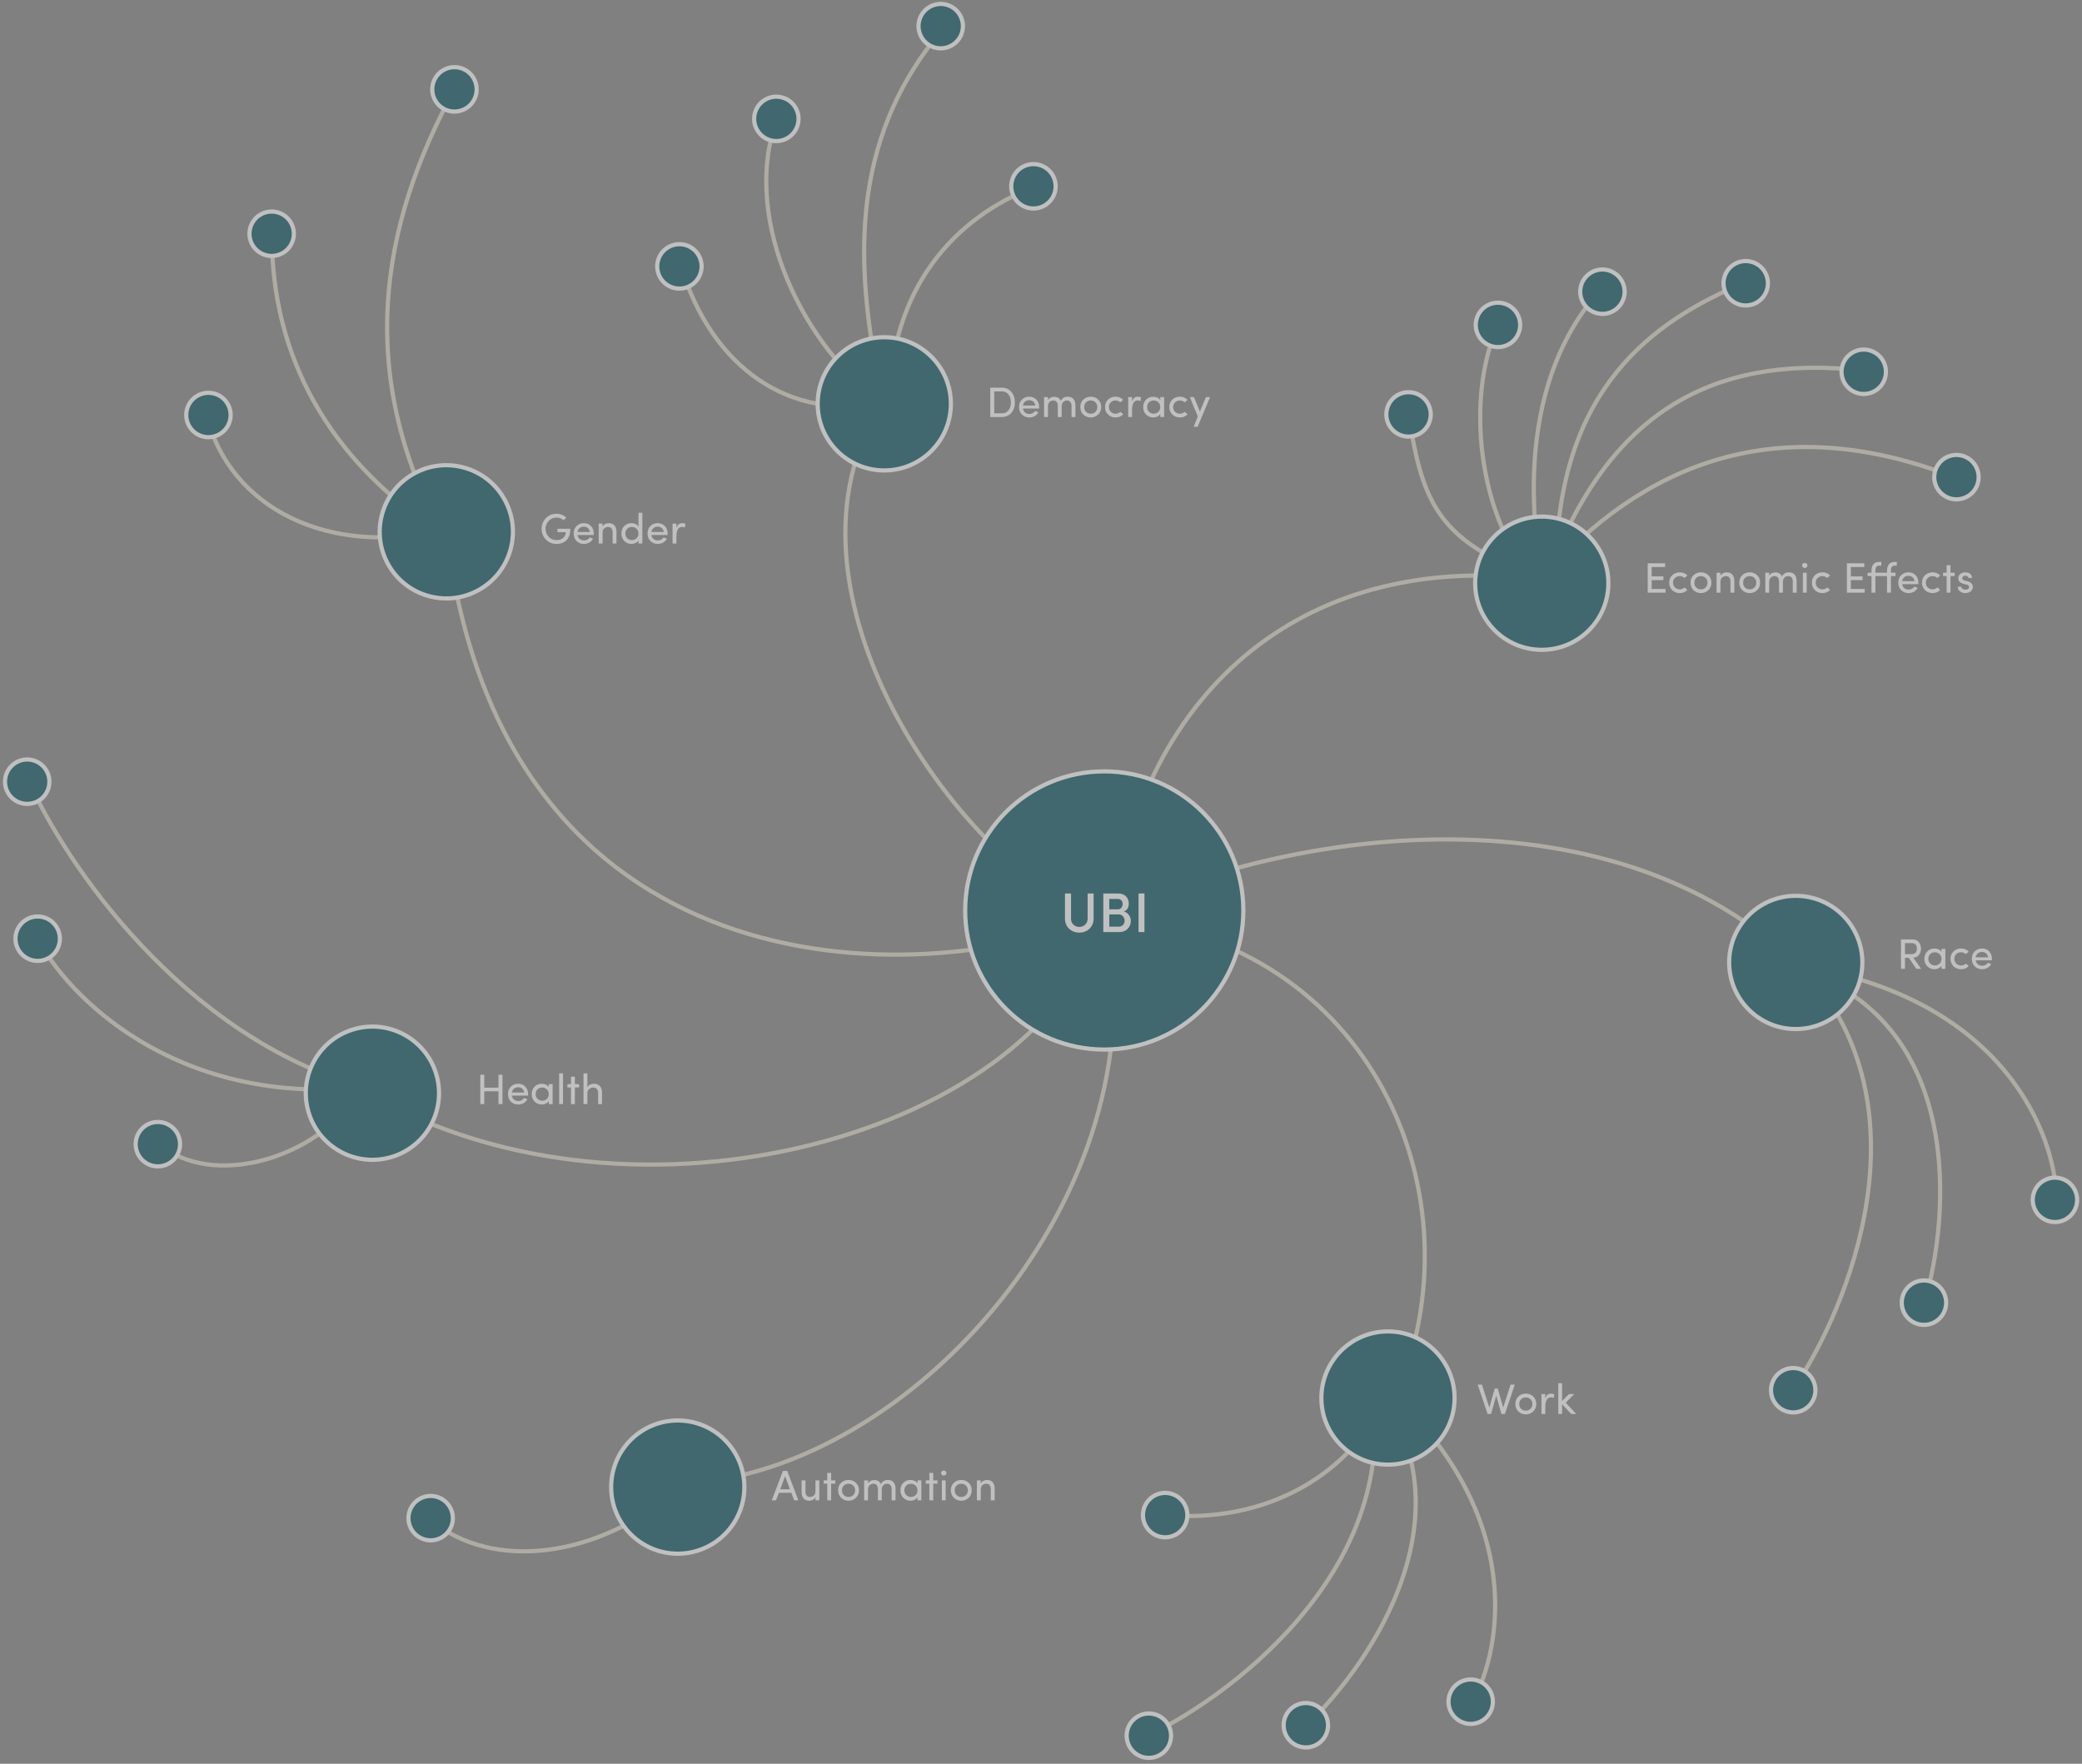 <?xml version="1.0" encoding="UTF-8"?>
<svg width="497px" height="421px" viewBox="0 0 497 421" version="1.1" xmlns="http://www.w3.org/2000/svg" xmlns:xlink="http://www.w3.org/1999/xlink">
    <rect x="0" y="0" width="497" height="421" fill="#808080" stroke="none"/>
    <!-- Generator: Sketch 61.2 (89653) - https://sketch.com -->
    <title>network-diagram</title>
    <desc>Created with Sketch.</desc>
    <g id="Page-1" stroke="none" stroke-width="1" fill="none" fill-rule="evenodd" opacity="0.501">
        <g id="network-diagram" transform="translate(1, 0)">
            <g id="Lines" transform="translate(5.807, 6.546)" stroke="#DED8C7">
                <path d="M203.975,89.542 C174.799,133.81 223.091,201.721 257.238,213.701" id="Path"></path>
                <path d="M99.845,120.731 C112.924,229.389 210.012,231.401 257.299,211.782" id="Path"></path>
                <path d="M361.429,131.798 C306.094,124.755 265.85,156.447 258.121,214.584" id="Path"></path>
                <path d="M257.238,212.817 C290.804,194.267 372.953,177.484 421.536,222.975" id="Path"></path>
                <path d="M259.005,212.817 C320.179,217.819 347.344,278.687 326.216,327.483" id="Path"></path>
                <path d="M156.186,347.605 C210.515,345.09 270.378,278.184 257.238,213.701" id="Path"></path>
                <path d="M81.232,254.541 C145.119,291.264 242.207,264.099 256.795,211.782" id="Path"></path>
                <path d="M239.692,38.231 C221.582,45.274 205.485,61.875 205.485,90.548" id="Path"></path>
                <path d="M203.976,89.542 C197.436,58.856 194.921,27.668 218.564,0" id="Path"></path>
                <path d="M98.336,120.228 C78.717,83.003 83.244,48.292 101.901,14.403" id="Path"></path>
                <path d="M363.62,128.929 C388.091,102.621 419.783,91.554 460.529,107.652" id="Path"></path>
                <path d="M361.429,131.798 C356.902,107.652 358.914,80.99 375.011,62.881" id="Path"></path>
                <path d="M178.823,21.631 C170.272,43.262 182.848,73.948 203.473,89.542" id="Path"></path>
                <path d="M58.092,49.801 C58.092,78.475 71.674,103.124 97.833,120.228" id="Path"></path>
                <path d="M438.898,81.996 C400.667,77.469 376.017,93.063 361.932,132.804" id="Path"></path>
                <path d="M350.811,71.067 C342.071,90.078 347.371,121.415 360.926,132.301" id="Path"></path>
                <path d="M155.683,56.844 C163.229,81.493 181.842,94.069 203.975,89.542" id="Path"></path>
                <path d="M42.497,92.56 C48.031,114.694 71.674,126.767 99.845,119.725" id="Path"></path>
                <path d="M409.722,60.868 C388.091,69.923 364.655,86.021 364.655,129.811" id="Path"></path>
                <path d="M329.491,92.404 C332.756,114.694 337.361,122.26 359.417,131.295" id="Path"></path>
                <path d="M2.186,217.516 C9.265,231.049 34.541,257.116 79.012,253.119" id="Path"></path>
                <path d="M0,179.727 C8.536,199.09 36.539,240.876 80.262,253.118" id="Path"></path>
                <path d="M31.43,266.614 C43.298,277.024 69.159,270.639 79.325,253.431" id="Path"></path>
                <path d="M95.821,356.157 C110.912,368.733 136.064,365.211 154.677,349.114" id="Path"></path>
                <path d="M421.23,325.123 C434.685,305.352 454.017,257.559 423.705,224.555" id="Path"></path>
                <path d="M267.501,407.594 C289.039,397.199 329.677,365.475 319.929,321.737" id="Path"></path>
                <path d="M271.887,355.151 C295.737,356.917 315.652,345.593 324.707,325.974" id="Path"></path>
                <path d="M452.547,304.446 C458.812,283.583 461.847,238.519 423.866,225.158" id="Path"></path>
                <path d="M304.962,405.345 C320.818,390.411 345.979,352.901 319.767,322.34" id="Path"></path>
                <path d="M484.101,279.825 C484.023,264.65 471.877,232.274 423.924,224.172" id="Path"></path>
                <path d="M344.599,399.8 C352.119,386.619 357.788,352.509 320.311,321.516" id="Path"></path>
            </g>
            <g id="Dots" transform="translate(0.195, 0.939)" fill="#00505C" fill-rule="nonzero">
                <path d="M120.638,129.743 C122.871,121.408 117.925,112.84 109.59,110.607 C101.255,108.374 92.688,113.32 90.454,121.655 C88.221,129.99 93.167,138.557 101.502,140.79 C109.837,143.024 118.404,138.077 120.638,129.743 Z" id="Path"></path>
                <path d="M102.513,264.101 C104.709,255.906 99.845,247.481 91.649,245.285 C83.453,243.089 75.029,247.953 72.833,256.149 C70.637,264.345 75.5,272.769 83.696,274.965 C91.893,277.161 100.317,272.297 102.513,264.101 Z" id="Path"></path>
                <path d="M175.237,357.723 C177.433,349.527 172.569,341.102 164.373,338.906 C156.177,336.71 147.753,341.574 145.557,349.77 C143.36,357.966 148.224,366.39 156.42,368.586 C164.616,370.782 173.041,365.918 175.237,357.723 Z" id="Path"></path>
                <path d="M344.925,336.825 C347.121,328.629 342.257,320.205 334.061,318.009 C325.865,315.813 317.441,320.676 315.245,328.872 C313.049,337.068 317.913,345.493 326.109,347.689 C334.305,349.885 342.729,345.021 344.925,336.825 Z" id="Path"></path>
                <path d="M441.89,233.173 C444.086,224.977 439.222,216.553 431.026,214.357 C422.83,212.161 414.406,217.024 412.21,225.22 C410.014,233.416 414.877,241.841 423.073,244.037 C431.269,246.233 439.694,241.369 441.89,233.173 Z" id="Path"></path>
                <path d="M381.705,142.896 C383.901,134.7 379.037,126.275 370.841,124.079 C362.645,121.883 354.221,126.747 352.025,134.943 C349.829,143.139 354.692,151.563 362.888,153.759 C371.084,155.955 379.509,151.091 381.705,142.896 Z" id="Path"></path>
                <path d="M224.704,98.989 C226.877,90.879 222.065,82.544 213.955,80.371 C205.846,78.198 197.51,83.01 195.337,91.12 C193.164,99.229 197.977,107.565 206.086,109.738 C214.196,111.911 222.531,107.098 224.704,98.989 Z" id="Path"></path>
                <path d="M209.893,111.354 C218.674,111.354 225.793,104.236 225.793,95.454 C225.793,86.673 218.674,79.555 209.893,79.555 C201.112,79.555 193.993,86.673 193.993,95.454 C193.993,104.236 201.112,111.354 209.893,111.354 Z" id="Path" stroke="#FFFFFF"></path>
                <path d="M120.703,130.12 C122.976,121.638 117.942,112.919 109.46,110.647 C100.978,108.374 92.26,113.408 89.986,121.89 C87.714,130.372 92.748,139.09 101.23,141.363 C109.712,143.636 118.43,138.602 120.703,130.12 Z" id="Path" stroke="#FFFFFF"></path>
                <path d="M103.063,255.888 C100.79,247.406 92.072,242.372 83.589,244.645 C75.107,246.917 70.073,255.636 72.346,264.118 C74.619,272.6 83.337,277.633 91.82,275.361 C100.302,273.088 105.335,264.37 103.063,255.888 Z" id="Path" stroke="#FFFFFF"></path>
                <path d="M350.944,138.27 C350.944,147.051 358.063,154.17 366.844,154.17 C375.625,154.17 382.744,147.051 382.744,138.27 C382.744,129.489 375.625,122.37 366.844,122.37 C358.063,122.37 350.944,129.489 350.944,138.27 Z" id="Path" stroke="#FFFFFF"></path>
                <path d="M248.151,48.122 C250.686,46.659 251.554,43.417 250.091,40.882 C248.627,38.347 245.386,37.479 242.851,38.942 C240.316,40.406 239.448,43.647 240.911,46.182 C242.375,48.717 245.616,49.586 248.151,48.122 Z" id="Path"></path>
                <path d="M248.151,48.122 C250.686,46.659 251.554,43.417 250.091,40.882 C248.627,38.347 245.386,37.479 242.851,38.942 C240.316,40.406 239.448,43.647 240.911,46.182 C242.375,48.717 245.616,49.586 248.151,48.122 Z" id="Path" stroke="#FFFFFF"></path>
                <path d="M9.048,181.899 C6.978,179.83 3.622,179.83 1.552,181.899 C-0.517,183.969 -0.517,187.325 1.552,189.395 C3.622,191.464 6.978,191.464 9.048,189.395 C11.117,187.325 11.117,183.969 9.048,181.899 Z" id="Path"></path>
                <path d="M9.048,181.899 C6.978,179.83 3.622,179.83 1.552,181.899 C-0.517,183.969 -0.517,187.325 1.552,189.395 C3.622,191.464 6.978,191.464 9.048,189.395 C11.117,187.325 11.117,183.969 9.048,181.899 Z" id="Path" stroke="#FFFFFF"></path>
                <path d="M226.017,9.891 C228.552,8.427 229.42,5.186 227.957,2.651 C226.493,0.116 223.252,-0.753 220.717,0.711 C218.182,2.174 217.314,5.416 218.777,7.951 C220.241,10.486 223.482,11.354 226.017,9.891 Z" id="Path"></path>
                <path d="M226.017,9.891 C228.552,8.427 229.42,5.186 227.957,2.651 C226.493,0.116 223.252,-0.753 220.717,0.711 C218.182,2.174 217.314,5.416 218.777,7.951 C220.241,10.486 223.482,11.354 226.017,9.891 Z" id="Path" stroke="#FFFFFF"></path>
                <path d="M111.882,23.042 C113.345,20.507 112.477,17.266 109.942,15.802 C107.407,14.339 104.166,15.207 102.702,17.742 C101.239,20.277 102.107,23.519 104.642,24.982 C107.177,26.446 110.418,25.577 111.882,23.042 Z" id="Path"></path>
                <path d="M111.882,23.042 C113.345,20.507 112.477,17.266 109.942,15.802 C107.407,14.339 104.166,15.207 102.702,17.742 C101.239,20.277 102.107,23.519 104.642,24.982 C107.177,26.446 110.418,25.577 111.882,23.042 Z" id="Path" stroke="#FFFFFF"></path>
                <path d="M463.186,117.543 C465.721,119.006 468.962,118.138 470.425,115.603 C471.889,113.068 471.021,109.827 468.486,108.363 C465.951,106.9 462.709,107.768 461.246,110.303 C459.782,112.838 460.651,116.079 463.186,117.543 Z" id="Path"></path>
                <path d="M463.186,117.543 C465.721,119.006 468.962,118.138 470.425,115.603 C471.889,113.068 471.021,109.827 468.486,108.363 C465.951,106.9 462.709,107.768 461.246,110.303 C459.782,112.838 460.651,116.079 463.186,117.543 Z" id="Path" stroke="#FFFFFF"></path>
                <path d="M383.974,73.274 C386.509,71.811 387.377,68.57 385.914,66.035 C384.45,63.5 381.209,62.631 378.674,64.095 C376.139,65.558 375.27,68.8 376.734,71.335 C378.197,73.869 381.439,74.738 383.974,73.274 Z" id="Path"></path>
                <path d="M383.974,73.274 C386.509,71.811 387.377,68.57 385.914,66.035 C384.45,63.5 381.209,62.631 378.674,64.095 C376.139,65.558 375.27,68.8 376.734,71.335 C378.197,73.869 381.439,74.738 383.974,73.274 Z" id="Path" stroke="#FFFFFF"></path>
                <path d="M11.545,219.376 C9.476,217.306 6.12,217.306 4.05,219.376 C1.98,221.446 1.98,224.801 4.05,226.871 C6.12,228.941 9.476,228.941 11.545,226.871 C13.615,224.801 13.615,221.446 11.545,219.376 Z" id="Path"></path>
                <path d="M11.545,219.376 C9.476,217.306 6.12,217.306 4.05,219.376 C1.98,221.446 1.98,224.801 4.05,226.871 C6.12,228.941 9.476,228.941 11.545,226.871 C13.615,224.801 13.615,221.446 11.545,219.376 Z" id="Path" stroke="#FFFFFF"></path>
                <path d="M104.205,356.815 C101.653,355.381 98.422,356.286 96.987,358.838 C95.553,361.389 96.458,364.621 99.01,366.055 C101.561,367.49 104.793,366.584 106.227,364.033 C107.662,361.481 106.756,358.25 104.205,356.815 Z" id="Path"></path>
                <path d="M104.205,356.815 C101.653,355.381 98.422,356.286 96.987,358.838 C95.553,361.389 96.458,364.621 99.01,366.055 C101.561,367.49 104.793,366.584 106.227,364.033 C107.662,361.481 106.756,358.25 104.205,356.815 Z" id="Path" stroke="#FFFFFF"></path>
                <path d="M186.779,32.025 C189.314,30.561 190.183,27.32 188.719,24.785 C187.256,22.25 184.014,21.381 181.479,22.845 C178.945,24.308 178.076,27.55 179.54,30.085 C181.003,32.62 184.244,33.488 186.779,32.025 Z" id="Path"></path>
                <path d="M186.779,32.025 C189.314,30.561 190.183,27.32 188.719,24.785 C187.256,22.25 184.014,21.381 181.479,22.845 C178.945,24.308 178.076,27.55 179.54,30.085 C181.003,32.62 184.244,33.488 186.779,32.025 Z" id="Path" stroke="#FFFFFF"></path>
                <path d="M68.774,56.228 C69.532,53.401 67.854,50.495 65.027,49.737 C62.2,48.98 59.293,50.658 58.536,53.485 C57.778,56.312 59.456,59.218 62.283,59.976 C65.111,60.734 68.017,59.056 68.774,56.228 Z" id="Path"></path>
                <path d="M68.774,56.228 C69.532,53.401 67.854,50.495 65.027,49.737 C62.2,48.98 59.293,50.658 58.536,53.485 C57.778,56.312 59.456,59.218 62.283,59.976 C65.111,60.734 68.017,59.056 68.774,56.228 Z" id="Path" stroke="#FFFFFF"></path>
                <path d="M441.051,92.39 C443.586,93.854 446.828,92.985 448.291,90.451 C449.755,87.916 448.886,84.674 446.351,83.211 C443.816,81.747 440.575,82.616 439.111,85.151 C437.648,87.686 438.516,90.927 441.051,92.39 Z" id="Path"></path>
                <path d="M441.051,92.39 C443.586,93.854 446.828,92.985 448.291,90.451 C449.755,87.916 448.886,84.674 446.351,83.211 C443.816,81.747 440.575,82.616 439.111,85.151 C437.648,87.686 438.516,90.927 441.051,92.39 Z" id="Path" stroke="#FFFFFF"></path>
                <path d="M359.037,81.202 C361.572,79.738 362.44,76.497 360.977,73.962 C359.513,71.427 356.272,70.559 353.737,72.022 C351.202,73.486 350.334,76.727 351.797,79.262 C353.261,81.797 356.502,82.665 359.037,81.202 Z" id="Path"></path>
                <path d="M359.037,81.202 C361.572,79.738 362.44,76.497 360.977,73.962 C359.513,71.427 356.272,70.559 353.737,72.022 C351.202,73.486 350.334,76.727 351.797,79.262 C353.261,81.797 356.502,82.665 359.037,81.202 Z" id="Path" stroke="#FFFFFF"></path>
                <path d="M40.236,268.423 C38.167,266.353 34.811,266.353 32.741,268.423 C30.671,270.493 30.671,273.849 32.741,275.918 C34.811,277.988 38.167,277.988 40.236,275.918 C42.306,273.849 42.306,270.493 40.236,268.423 Z" id="Path"></path>
                <path d="M40.236,268.423 C38.167,266.353 34.811,266.353 32.741,268.423 C30.671,270.493 30.671,273.849 32.741,275.918 C34.811,277.988 38.167,277.988 40.236,275.918 C42.306,273.849 42.306,270.493 40.236,268.423 Z" id="Path" stroke="#FFFFFF"></path>
                <path d="M163.639,67.238 C166.174,65.774 167.043,62.533 165.579,59.998 C164.116,57.463 160.874,56.595 158.339,58.058 C155.804,59.522 154.936,62.763 156.399,65.298 C157.863,67.833 161.104,68.701 163.639,67.238 Z" id="Path"></path>
                <path d="M163.639,67.238 C166.174,65.774 167.043,62.533 165.579,59.998 C164.116,57.463 160.874,56.595 158.339,58.058 C155.804,59.522 154.936,62.763 156.399,65.298 C157.863,67.833 161.104,68.701 163.639,67.238 Z" id="Path" stroke="#FFFFFF"></path>
                <path d="M53.683,99.49 C54.441,96.663 52.763,93.757 49.935,92.999 C47.108,92.242 44.202,93.92 43.444,96.747 C42.687,99.574 44.365,102.48 47.192,103.238 C50.019,103.996 52.925,102.318 53.683,99.49 Z" id="Path"></path>
                <path d="M53.683,99.49 C54.441,96.663 52.763,93.757 49.935,92.999 C47.108,92.242 44.202,93.92 43.444,96.747 C42.687,99.574 44.365,102.48 47.192,103.238 C50.019,103.996 52.925,102.318 53.683,99.49 Z" id="Path" stroke="#FFFFFF"></path>
                <path d="M412.881,71.262 C415.416,72.726 418.657,71.857 420.121,69.322 C421.584,66.787 420.716,63.546 418.181,62.083 C415.646,60.619 412.404,61.487 410.941,64.022 C409.477,66.557 410.346,69.799 412.881,71.262 Z" id="Path"></path>
                <path d="M412.881,71.262 C415.416,72.726 418.657,71.857 420.121,69.322 C421.584,66.787 420.716,63.546 418.181,62.083 C415.646,60.619 412.404,61.487 410.941,64.022 C409.477,66.557 410.346,69.799 412.881,71.262 Z" id="Path" stroke="#FFFFFF"></path>
                <path d="M339.631,100.626 C341.094,98.091 340.226,94.849 337.691,93.386 C335.156,91.922 331.915,92.791 330.451,95.326 C328.988,97.861 329.856,101.102 332.391,102.565 C334.926,104.029 338.167,103.16 339.631,100.626 Z" id="Path"></path>
                <path d="M339.631,100.626 C341.094,98.091 340.226,94.849 337.691,93.386 C335.156,91.922 331.915,92.791 330.451,95.326 C328.988,97.861 329.856,101.102 332.391,102.565 C334.926,104.029 338.167,103.16 339.631,100.626 Z" id="Path" stroke="#FFFFFF"></path>
                <path d="M427.477,244.688 C436.258,244.688 443.376,237.569 443.376,228.788 C443.376,220.006 436.258,212.888 427.477,212.888 C418.695,212.888 411.577,220.006 411.577,228.788 C411.577,237.569 418.695,244.688 427.477,244.688 Z" id="Path" stroke="#FFFFFF"></path>
                <path d="M330.132,348.663 C338.914,348.663 346.032,341.544 346.032,332.763 C346.032,323.982 338.914,316.863 330.132,316.863 C321.351,316.863 314.233,323.982 314.233,332.763 C314.233,341.544 321.351,348.663 330.132,348.663 Z" id="Path" stroke="#FFFFFF"></path>
                <path d="M160.594,369.92 C169.376,369.92 176.494,362.801 176.494,354.02 C176.494,345.239 169.376,338.12 160.594,338.12 C151.813,338.12 144.695,345.239 144.695,354.02 C144.695,362.801 151.813,369.92 160.594,369.92 Z" id="Path" stroke="#FFFFFF"></path>
                <path d="M421.75,329.53 C420.993,332.357 422.671,335.263 425.498,336.021 C428.325,336.778 431.232,335.1 431.989,332.273 C432.747,329.446 431.069,326.54 428.242,325.782 C425.414,325.024 422.508,326.702 421.75,329.53 Z" id="Path"></path>
                <path d="M421.75,329.53 C420.993,332.357 422.671,335.263 425.498,336.021 C428.325,336.778 431.232,335.1 431.989,332.273 C432.747,329.446 431.069,326.54 428.242,325.782 C425.414,325.024 422.508,326.702 421.75,329.53 Z" id="Path" stroke="#FFFFFF"></path>
                <path d="M269.305,409.616 C267.235,411.685 267.235,415.041 269.305,417.111 C271.375,419.181 274.73,419.181 276.8,417.111 C278.87,415.041 278.87,411.685 276.8,409.616 C274.73,407.546 271.375,407.546 269.305,409.616 Z" id="Path"></path>
                <path d="M269.305,409.616 C267.235,411.685 267.235,415.041 269.305,417.111 C271.375,419.181 274.73,419.181 276.8,417.111 C278.87,415.041 278.87,411.685 276.8,409.616 C274.73,407.546 271.375,407.546 269.305,409.616 Z" id="Path" stroke="#FFFFFF"></path>
                <path d="M275.576,355.59 C272.748,356.347 271.07,359.253 271.828,362.081 C272.585,364.908 275.492,366.586 278.319,365.828 C281.146,365.071 282.824,362.164 282.067,359.337 C281.309,356.51 278.403,354.832 275.576,355.59 Z" id="Path"></path>
                <path d="M275.576,355.59 C272.748,356.347 271.07,359.253 271.828,362.081 C272.585,364.908 275.492,366.586 278.319,365.828 C281.146,365.071 282.824,362.164 282.067,359.337 C281.309,356.51 278.403,354.832 275.576,355.59 Z" id="Path" stroke="#FFFFFF"></path>
                <path d="M452.957,308.628 C452.199,311.455 453.877,314.361 456.705,315.119 C459.532,315.876 462.438,314.199 463.196,311.371 C463.953,308.544 462.275,305.638 459.448,304.88 C456.621,304.123 453.714,305.8 452.957,308.628 Z" id="Path"></path>
                <path d="M452.957,308.628 C452.199,311.455 453.877,314.361 456.705,315.119 C459.532,315.876 462.438,314.199 463.196,311.371 C463.953,308.544 462.275,305.638 459.448,304.88 C456.621,304.123 453.714,305.8 452.957,308.628 Z" id="Path" stroke="#FFFFFF"></path>
                <path d="M306.781,407.117 C304.711,409.187 304.711,412.543 306.781,414.612 C308.851,416.682 312.206,416.682 314.276,414.612 C316.346,412.543 316.346,409.187 314.276,407.117 C312.206,405.047 308.851,405.047 306.781,407.117 Z" id="Path"></path>
                <path d="M306.781,407.117 C304.711,409.187 304.711,412.543 306.781,414.612 C308.851,416.682 312.206,416.682 314.276,414.612 C316.346,412.543 316.346,409.187 314.276,407.117 C312.206,405.047 308.851,405.047 306.781,407.117 Z" id="Path" stroke="#FFFFFF"></path>
                <path d="M484.224,284.084 C483.467,286.912 485.145,289.818 487.972,290.575 C490.799,291.333 493.706,289.655 494.463,286.828 C495.221,284 493.543,281.094 490.716,280.337 C487.888,279.579 484.982,281.257 484.224,284.084 Z" id="Path"></path>
                <path d="M484.224,284.084 C483.467,286.912 485.145,289.818 487.972,290.575 C490.799,291.333 493.706,289.655 494.463,286.828 C495.221,284 493.543,281.094 490.716,280.337 C487.888,279.579 484.982,281.257 484.224,284.084 Z" id="Path" stroke="#FFFFFF"></path>
                <path d="M346.131,401.496 C344.061,403.566 344.061,406.921 346.131,408.991 C348.201,411.061 351.557,411.061 353.626,408.991 C355.696,406.921 355.696,403.566 353.626,401.496 C351.557,399.426 348.201,399.426 346.131,401.496 Z" id="Path"></path>
                <path d="M346.131,401.496 C344.061,403.566 344.061,406.921 346.131,408.991 C348.201,411.061 351.557,411.061 353.626,408.991 C355.696,406.921 355.696,403.566 353.626,401.496 C351.557,399.426 348.201,399.426 346.131,401.496 Z" id="Path" stroke="#FFFFFF"></path>
                <path d="M262.407,249.584 C280.744,249.584 295.608,234.719 295.608,216.383 C295.608,198.047 280.744,183.182 262.407,183.182 C244.071,183.182 229.206,198.047 229.206,216.383 C229.206,234.719 244.071,249.584 262.407,249.584 Z" id="Path" stroke="#FFFFFF"></path>
            </g>
            <g id="Text" transform="translate(113.233, 92.532)" fill="#FFFFFF" fill-rule="nonzero">
                <path d="M124.875,7.016 C125.853,7.016 126.626,6.691 127.187,6.039 C127.747,5.377 128.032,4.542 128.032,3.524 C128.032,2.495 127.747,1.66 127.176,0.998 C126.616,0.336 125.842,0 124.875,0 L122.156,0 L122.156,7.016 L124.875,7.016 Z M123.103,0.886 L124.875,0.886 C125.578,0.886 126.127,1.13 126.504,1.629 C126.891,2.118 127.085,2.75 127.085,3.524 C127.085,4.287 126.891,4.919 126.504,5.407 C126.127,5.886 125.578,6.131 124.875,6.131 L123.103,6.131 L123.103,0.886 Z M129.953,4.267 C130.065,3.483 130.655,2.994 131.46,2.994 C132.234,2.994 132.794,3.483 132.906,4.267 L129.953,4.267 Z M133.822,4.623 C133.822,3.88 133.598,3.289 133.15,2.841 C132.712,2.383 132.142,2.159 131.46,2.159 C130.767,2.159 130.187,2.383 129.718,2.841 C129.26,3.289 129.026,3.88 129.026,4.623 C129.026,5.367 129.26,5.968 129.718,6.426 C130.187,6.884 130.767,7.118 131.46,7.118 C132.407,7.118 133.252,6.67 133.649,5.856 L133.262,5.713 C133.079,5.642 132.947,5.581 132.855,5.55 C132.6,6.008 132.071,6.283 131.49,6.283 C130.676,6.283 130.065,5.774 129.953,4.99 L133.812,4.99 C133.822,4.919 133.822,4.796 133.822,4.623 Z M140.469,3.065 C141.151,3.065 141.558,3.544 141.558,4.328 L141.558,7.016 L142.485,7.016 L142.485,4.267 C142.485,2.923 141.833,2.159 140.652,2.159 C139.888,2.159 139.338,2.485 139.002,3.137 C138.778,2.617 138.361,2.301 137.76,2.21 C137.597,2.179 137.424,2.169 137.241,2.179 C136.762,2.22 136.161,2.495 135.927,2.974 L135.927,2.261 L135,2.261 L135,7.016 L135.927,7.016 L135.927,4.45 C135.927,3.524 136.518,3.065 137.251,3.065 C137.872,3.065 138.279,3.544 138.279,4.318 L138.279,7.016 L139.206,7.016 L139.206,4.45 C139.206,3.636 139.695,3.055 140.469,3.065 Z M143.655,4.623 C143.655,5.367 143.899,5.968 144.378,6.426 C144.856,6.884 145.447,7.118 146.139,7.118 C146.832,7.118 147.422,6.884 147.901,6.426 C148.39,5.957 148.634,5.357 148.634,4.623 C148.634,3.89 148.39,3.3 147.911,2.841 C147.433,2.383 146.842,2.159 146.139,2.159 C145.437,2.159 144.846,2.383 144.367,2.841 C143.889,3.3 143.655,3.89 143.655,4.623 Z M147.708,4.623 C147.708,5.102 147.555,5.489 147.249,5.784 C146.954,6.08 146.577,6.222 146.139,6.222 C145.701,6.222 145.325,6.08 145.019,5.784 C144.724,5.489 144.571,5.102 144.571,4.623 C144.571,4.155 144.724,3.778 145.019,3.493 C145.325,3.208 145.701,3.065 146.139,3.065 C146.577,3.065 146.954,3.208 147.249,3.493 C147.555,3.778 147.708,4.155 147.708,4.623 Z M152.067,2.159 C151.364,2.159 150.774,2.383 150.285,2.841 C149.796,3.3 149.552,3.89 149.552,4.623 C149.552,5.357 149.796,5.957 150.285,6.426 C150.774,6.884 151.364,7.118 152.067,7.118 C152.821,7.118 153.432,6.864 153.91,6.344 L153.197,5.754 C152.902,6.069 152.525,6.222 152.067,6.222 C151.629,6.222 151.252,6.069 150.937,5.774 C150.621,5.479 150.468,5.092 150.468,4.623 C150.468,4.165 150.621,3.788 150.937,3.503 C151.252,3.208 151.629,3.065 152.067,3.065 C152.525,3.065 152.902,3.218 153.197,3.513 L153.9,2.923 C153.432,2.413 152.821,2.159 152.067,2.159 Z M156.005,5.285 C156.005,3.941 156.443,3.045 157.309,3.045 C157.553,3.045 157.787,3.096 158.011,3.208 L158.154,2.342 C157.981,2.22 157.706,2.159 157.329,2.159 C156.677,2.159 156.239,2.546 156.005,3.33 L156.005,2.261 L155.078,2.261 L155.078,7.016 L156.005,7.016 L156.005,5.285 Z M163.661,7.016 L163.661,2.261 L162.745,2.261 L162.745,2.974 C162.449,2.454 161.767,2.159 161.075,2.159 C160.402,2.159 159.832,2.383 159.364,2.841 C158.895,3.3 158.661,3.89 158.661,4.634 C158.661,5.367 158.895,5.968 159.364,6.426 C159.832,6.884 160.402,7.118 161.075,7.118 C161.767,7.118 162.429,6.813 162.745,6.283 L162.745,7.016 L163.661,7.016 Z M162.734,4.623 C162.734,5.112 162.582,5.499 162.276,5.784 C161.971,6.069 161.594,6.212 161.156,6.212 C160.718,6.212 160.352,6.059 160.056,5.764 C159.761,5.469 159.608,5.082 159.608,4.623 C159.608,4.165 159.751,3.788 160.046,3.503 C160.341,3.208 160.718,3.065 161.156,3.065 C161.574,3.065 161.94,3.208 162.256,3.483 C162.571,3.758 162.734,4.145 162.734,4.623 Z M167.412,2.159 C166.709,2.159 166.118,2.383 165.63,2.841 C165.141,3.3 164.896,3.89 164.896,4.623 C164.896,5.357 165.141,5.957 165.63,6.426 C166.118,6.884 166.709,7.118 167.412,7.118 C168.165,7.118 168.776,6.864 169.255,6.344 L168.542,5.754 C168.247,6.069 167.87,6.222 167.412,6.222 C166.974,6.222 166.597,6.069 166.281,5.774 C165.966,5.479 165.813,5.092 165.813,4.623 C165.813,4.165 165.966,3.788 166.281,3.503 C166.597,3.208 166.974,3.065 167.412,3.065 C167.87,3.065 168.247,3.218 168.542,3.513 L169.245,2.923 C168.776,2.413 168.165,2.159 167.412,2.159 Z M174.62,2.261 L173.632,2.261 L172.206,5.703 L170.78,2.261 L169.793,2.261 L171.697,6.874 L170.699,9.328 L171.666,9.328 L174.62,2.261 Z" id="Shape"></path>
                <path d="M279.096,48.937 L283.353,48.937 L283.353,48.051 L280.043,48.051 L280.043,45.933 L282.844,45.933 L282.844,45.047 L280.043,45.047 L280.043,42.807 L283.251,42.807 L283.251,41.921 L279.096,41.921 L279.096,48.937 Z M286.741,44.08 C286.039,44.08 285.448,44.304 284.959,44.762 C284.47,45.22 284.226,45.811 284.226,46.544 C284.226,47.277 284.47,47.878 284.959,48.346 C285.448,48.805 286.039,49.039 286.741,49.039 C287.495,49.039 288.106,48.784 288.584,48.265 L287.872,47.674 C287.576,47.99 287.2,48.143 286.741,48.143 C286.303,48.143 285.927,47.99 285.611,47.695 C285.295,47.399 285.142,47.012 285.142,46.544 C285.142,46.086 285.295,45.709 285.611,45.424 C285.927,45.129 286.303,44.986 286.741,44.986 C287.2,44.986 287.576,45.139 287.872,45.434 L288.574,44.843 C288.106,44.334 287.495,44.08 286.741,44.08 Z M289.318,46.544 C289.318,47.287 289.562,47.888 290.041,48.346 C290.519,48.805 291.11,49.039 291.802,49.039 C292.495,49.039 293.085,48.805 293.564,48.346 C294.053,47.878 294.297,47.277 294.297,46.544 C294.297,45.811 294.053,45.22 293.574,44.762 C293.096,44.304 292.505,44.08 291.802,44.08 C291.1,44.08 290.509,44.304 290.03,44.762 C289.552,45.22 289.318,45.811 289.318,46.544 Z M293.371,46.544 C293.371,47.023 293.218,47.41 292.912,47.705 C292.617,48 292.24,48.143 291.802,48.143 C291.365,48.143 290.988,48 290.682,47.705 C290.387,47.41 290.234,47.023 290.234,46.544 C290.234,46.076 290.387,45.699 290.682,45.414 C290.988,45.129 291.365,44.986 291.802,44.986 C292.24,44.986 292.617,45.129 292.912,45.414 C293.218,45.699 293.371,46.076 293.371,46.544 Z M296.457,46.371 C296.457,45.434 297.058,44.986 297.801,44.986 C298.453,44.986 298.85,45.465 298.85,46.249 L298.85,48.937 L299.777,48.937 L299.777,46.188 C299.777,44.843 299.125,44.08 297.944,44.08 C297.364,44.08 296.732,44.365 296.457,44.894 L296.457,44.181 L295.531,44.181 L295.531,48.937 L296.457,48.937 L296.457,46.371 Z M300.953,46.544 C300.953,47.287 301.197,47.888 301.676,48.346 C302.155,48.805 302.745,49.039 303.438,49.039 C304.13,49.039 304.721,48.805 305.199,48.346 C305.688,47.878 305.933,47.277 305.933,46.544 C305.933,45.811 305.688,45.22 305.21,44.762 C304.731,44.304 304.14,44.08 303.438,44.08 C302.735,44.08 302.144,44.304 301.666,44.762 C301.187,45.22 300.953,45.811 300.953,46.544 Z M305.006,46.544 C305.006,47.023 304.853,47.41 304.548,47.705 C304.252,48 303.876,48.143 303.438,48.143 C303,48.143 302.623,48 302.317,47.705 C302.022,47.41 301.869,47.023 301.869,46.544 C301.869,46.076 302.022,45.699 302.317,45.414 C302.623,45.129 303,44.986 303.438,44.986 C303.876,44.986 304.252,45.129 304.548,45.414 C304.853,45.699 305.006,46.076 305.006,46.544 Z M312.634,44.986 C313.317,44.986 313.724,45.465 313.724,46.249 L313.724,48.937 L314.651,48.937 L314.651,46.188 C314.651,44.843 313.999,44.08 312.818,44.08 C312.054,44.08 311.504,44.406 311.168,45.057 C310.944,44.538 310.526,44.222 309.925,44.131 C309.763,44.1 309.589,44.09 309.406,44.1 C308.928,44.141 308.327,44.416 308.092,44.894 L308.092,44.181 L307.166,44.181 L307.166,48.937 L308.092,48.937 L308.092,46.371 C308.092,45.444 308.683,44.986 309.416,44.986 C310.037,44.986 310.445,45.465 310.445,46.239 L310.445,48.937 L311.372,48.937 L311.372,46.371 C311.372,45.556 311.86,44.976 312.634,44.986 Z M317.052,48.937 L317.052,44.181 L316.136,44.181 L316.136,48.937 L317.052,48.937 Z M316.136,42.858 C316.39,43.092 316.798,43.092 317.042,42.858 C317.297,42.623 317.297,42.236 317.042,42.002 C316.798,41.768 316.39,41.768 316.136,42.002 C315.891,42.236 315.891,42.623 316.136,42.858 Z M320.802,44.08 C320.099,44.08 319.508,44.304 319.02,44.762 C318.531,45.22 318.286,45.811 318.286,46.544 C318.286,47.277 318.531,47.878 319.02,48.346 C319.508,48.805 320.099,49.039 320.802,49.039 C321.555,49.039 322.166,48.784 322.645,48.265 L321.932,47.674 C321.637,47.99 321.26,48.143 320.802,48.143 C320.364,48.143 319.987,47.99 319.671,47.695 C319.356,47.399 319.203,47.012 319.203,46.544 C319.203,46.086 319.356,45.709 319.671,45.424 C319.987,45.129 320.364,44.986 320.802,44.986 C321.26,44.986 321.637,45.139 321.932,45.434 L322.635,44.843 C322.166,44.334 321.555,44.08 320.802,44.08 Z M326.642,48.937 L330.898,48.937 L330.898,48.051 L327.589,48.051 L327.589,45.933 L330.389,45.933 L330.389,45.047 L327.589,45.047 L327.589,42.807 L330.797,42.807 L330.797,41.921 L326.642,41.921 L326.642,48.937 Z M338.044,41.595 C336.812,41.595 336.221,42.389 336.221,43.703 L336.221,44.181 L333.451,44.181 L333.451,43.703 C333.441,42.888 333.737,42.481 334.337,42.481 L334.857,42.481 L334.857,41.595 L334.337,41.595 C333.105,41.595 332.515,42.389 332.515,43.703 L332.515,44.181 L331.598,44.181 L331.598,44.966 L332.515,44.966 L332.515,48.937 L333.451,48.937 L333.451,44.966 L336.221,44.966 L336.221,48.937 L337.158,48.937 L337.158,44.966 L338.258,44.966 L338.258,44.181 L337.158,44.181 L337.158,43.703 C337.148,42.888 337.443,42.481 338.044,42.481 L338.563,42.481 L338.563,41.595 L338.044,41.595 Z M339.838,46.188 C339.95,45.403 340.541,44.915 341.346,44.915 C342.119,44.915 342.68,45.403 342.792,46.188 L339.838,46.188 Z M343.708,46.544 C343.708,45.801 343.484,45.21 343.036,44.762 C342.598,44.304 342.028,44.08 341.346,44.08 C340.653,44.08 340.073,44.304 339.604,44.762 C339.146,45.21 338.912,45.801 338.912,46.544 C338.912,47.287 339.146,47.888 339.604,48.346 C340.073,48.805 340.653,49.039 341.346,49.039 C342.293,49.039 343.138,48.591 343.535,47.776 L343.148,47.634 C342.965,47.562 342.832,47.501 342.741,47.471 C342.486,47.929 341.957,48.204 341.376,48.204 C340.561,48.204 339.95,47.695 339.838,46.911 L343.698,46.911 C343.708,46.839 343.708,46.717 343.708,46.544 Z M347.085,44.08 C346.383,44.08 345.792,44.304 345.303,44.762 C344.815,45.22 344.57,45.811 344.57,46.544 C344.57,47.277 344.815,47.878 345.303,48.346 C345.792,48.805 346.383,49.039 347.085,49.039 C347.839,49.039 348.45,48.784 348.929,48.265 L348.216,47.674 C347.921,47.99 347.544,48.143 347.085,48.143 C346.648,48.143 346.271,47.99 345.955,47.695 C345.639,47.399 345.487,47.012 345.487,46.544 C345.487,46.086 345.639,45.709 345.955,45.424 C346.271,45.129 346.648,44.986 347.085,44.986 C347.544,44.986 347.921,45.139 348.216,45.434 L348.918,44.843 C348.45,44.334 347.839,44.08 347.085,44.08 Z M351.38,42.389 L350.453,42.389 L350.453,44.181 L349.598,44.181 L349.598,44.966 L350.453,44.966 L350.453,48.937 L351.38,48.937 L351.38,44.966 L352.388,44.966 L352.388,44.181 L351.38,44.181 L351.38,42.389 Z M355.169,46.992 C355.567,47.084 355.811,47.267 355.801,47.593 C355.791,47.929 355.516,48.184 355.078,48.214 C354.782,48.234 354.538,48.184 354.324,48.051 C354.11,47.939 353.978,47.766 353.937,47.511 L353.092,47.511 C353.102,47.97 353.286,48.346 353.642,48.621 C353.998,48.896 354.406,49.039 354.864,49.039 C355.383,49.039 355.811,48.907 356.167,48.652 C356.524,48.387 356.707,48.041 356.707,47.613 C356.707,46.89 356.3,46.432 355.475,46.228 L354.772,46.055 C354.477,45.964 354.284,45.841 354.212,45.689 C354.161,45.587 354.161,45.465 354.202,45.312 C354.273,45.057 354.558,44.884 354.915,44.884 C355.292,44.884 355.607,45.088 355.658,45.424 L356.544,45.424 C356.463,44.518 355.78,44.08 354.895,44.08 C354.467,44.08 354.09,44.192 353.774,44.426 C353.459,44.66 353.275,44.945 353.245,45.291 C353.163,46.137 353.611,46.595 354.518,46.839 L355.169,46.992 Z" id="Shape"></path>
                <path d="M342.498,136.063 C343.119,136.012 343.577,135.778 343.873,135.371 C344.178,134.963 344.331,134.474 344.331,133.904 C344.331,133.293 344.158,132.774 343.812,132.346 C343.465,131.918 342.946,131.705 342.254,131.705 L339.555,131.705 L339.555,138.721 L340.512,138.721 L340.512,136.094 L341.408,136.094 L343.221,138.721 L344.372,138.721 L342.498,136.063 Z M342.223,132.591 C342.987,132.591 343.353,133.181 343.353,133.904 C343.353,134.637 342.987,135.208 342.182,135.208 L340.512,135.208 L340.512,132.591 L342.223,132.591 Z M350.142,138.721 L350.142,133.965 L349.226,133.965 L349.226,134.678 C348.93,134.159 348.248,133.863 347.556,133.863 C346.883,133.863 346.313,134.088 345.845,134.546 C345.376,135.004 345.142,135.595 345.142,136.338 C345.142,137.071 345.376,137.672 345.845,138.13 C346.313,138.589 346.883,138.823 347.556,138.823 C348.248,138.823 348.91,138.517 349.226,137.988 L349.226,138.721 L350.142,138.721 Z M349.215,136.328 C349.215,136.817 349.063,137.204 348.757,137.489 C348.452,137.774 348.075,137.916 347.637,137.916 C347.199,137.916 346.833,137.764 346.537,137.468 C346.242,137.173 346.089,136.786 346.089,136.328 C346.089,135.87 346.232,135.493 346.527,135.208 C346.822,134.912 347.199,134.77 347.637,134.77 C348.055,134.77 348.421,134.912 348.737,135.187 C349.052,135.462 349.215,135.849 349.215,136.328 Z M353.893,133.863 C353.19,133.863 352.599,134.088 352.111,134.546 C351.622,135.004 351.377,135.595 351.377,136.328 C351.377,137.061 351.622,137.662 352.111,138.13 C352.599,138.589 353.19,138.823 353.893,138.823 C354.646,138.823 355.257,138.568 355.736,138.049 L355.023,137.458 C354.728,137.774 354.351,137.927 353.893,137.927 C353.455,137.927 353.078,137.774 352.762,137.479 C352.447,137.183 352.294,136.796 352.294,136.328 C352.294,135.87 352.447,135.493 352.762,135.208 C353.078,134.912 353.455,134.77 353.893,134.77 C354.351,134.77 354.728,134.923 355.023,135.218 L355.726,134.627 C355.257,134.118 354.646,133.863 353.893,133.863 Z M357.396,135.971 C357.508,135.187 358.098,134.699 358.903,134.699 C359.677,134.699 360.237,135.187 360.349,135.971 L357.396,135.971 Z M361.265,136.328 C361.265,135.584 361.041,134.994 360.593,134.546 C360.155,134.088 359.585,133.863 358.903,133.863 C358.21,133.863 357.63,134.088 357.162,134.546 C356.703,134.994 356.469,135.584 356.469,136.328 C356.469,137.071 356.703,137.672 357.162,138.13 C357.63,138.589 358.21,138.823 358.903,138.823 C359.85,138.823 360.695,138.375 361.092,137.56 L360.705,137.417 C360.522,137.346 360.39,137.285 360.298,137.255 C360.043,137.713 359.514,137.988 358.933,137.988 C358.119,137.988 357.508,137.479 357.396,136.694 L361.255,136.694 C361.265,136.623 361.265,136.501 361.265,136.328 Z" id="Shape"></path>
                <path d="M244.596,243.45 L243.303,238.909 L242.58,238.909 L241.287,243.45 L239.525,237.962 L238.507,237.962 L240.879,244.978 L241.704,244.978 L242.936,240.599 L244.179,244.978 L245.004,244.978 L247.376,237.962 L246.358,237.962 L244.596,243.45 Z M247.514,242.585 C247.514,243.328 247.758,243.929 248.237,244.387 C248.715,244.846 249.306,245.08 249.998,245.08 C250.691,245.08 251.281,244.846 251.76,244.387 C252.249,243.919 252.493,243.318 252.493,242.585 C252.493,241.852 252.249,241.261 251.77,240.803 C251.292,240.344 250.701,240.12 249.998,240.12 C249.296,240.12 248.705,240.344 248.226,240.803 C247.748,241.261 247.514,241.852 247.514,242.585 Z M251.567,242.585 C251.567,243.063 251.414,243.45 251.108,243.746 C250.813,244.041 250.436,244.184 249.998,244.184 C249.56,244.184 249.184,244.041 248.878,243.746 C248.583,243.45 248.43,243.063 248.43,242.585 C248.43,242.116 248.583,241.74 248.878,241.454 C249.184,241.169 249.56,241.027 249.998,241.027 C250.436,241.027 250.813,241.169 251.108,241.454 C251.414,241.74 251.567,242.116 251.567,242.585 Z M254.653,243.247 C254.653,241.903 255.091,241.006 255.957,241.006 C256.201,241.006 256.435,241.057 256.659,241.169 L256.802,240.304 C256.629,240.182 256.354,240.12 255.977,240.12 C255.325,240.12 254.887,240.507 254.653,241.292 L254.653,240.222 L253.726,240.222 L253.726,244.978 L254.653,244.978 L254.653,243.247 Z M260.83,244.978 L262.052,244.978 L259.526,242.279 L261.563,240.222 L260.3,240.222 L258.661,241.882 L258.661,237.636 L257.744,237.636 L257.744,244.978 L258.661,244.978 L258.661,242.656 L260.83,244.978 Z" id="Shape"></path>
                <path d="M73.177,259.828 L74.338,262.945 L72.016,262.945 L73.177,259.828 Z M75.346,265.582 L76.344,265.582 L73.687,258.566 L72.668,258.566 L70,265.582 L71.008,265.582 L71.691,263.8 L74.664,263.8 L75.346,265.582 Z M80.425,263.393 C80.425,264.34 79.844,264.778 79.08,264.778 C78.429,264.778 78.042,264.299 78.042,263.515 L78.042,260.826 L77.115,260.826 L77.115,263.576 C77.105,264.92 77.767,265.684 78.948,265.684 C79.528,265.684 80.15,265.399 80.425,264.869 L80.425,265.582 L81.351,265.582 L81.351,260.826 L80.425,260.826 L80.425,263.393 Z M84.167,259.034 L83.24,259.034 L83.24,260.826 L82.385,260.826 L82.385,261.611 L83.24,261.611 L83.24,265.582 L84.167,265.582 L84.167,261.611 L85.175,261.611 L85.175,260.826 L84.167,260.826 L84.167,259.034 Z M85.84,263.189 C85.84,263.932 86.085,264.533 86.563,264.991 C87.042,265.45 87.632,265.684 88.325,265.684 C89.017,265.684 89.608,265.45 90.087,264.991 C90.575,264.523 90.82,263.922 90.82,263.189 C90.82,262.456 90.575,261.865 90.097,261.407 C89.618,260.949 89.028,260.725 88.325,260.725 C87.622,260.725 87.032,260.949 86.553,261.407 C86.074,261.865 85.84,262.456 85.84,263.189 Z M89.893,263.189 C89.893,263.668 89.74,264.055 89.435,264.35 C89.14,264.645 88.763,264.788 88.325,264.788 C87.887,264.788 87.51,264.645 87.205,264.35 C86.909,264.055 86.757,263.668 86.757,263.189 C86.757,262.72 86.909,262.344 87.205,262.059 C87.51,261.773 87.887,261.631 88.325,261.631 C88.763,261.631 89.14,261.773 89.435,262.059 C89.74,262.344 89.893,262.72 89.893,263.189 Z M97.522,261.631 C98.204,261.631 98.611,262.109 98.611,262.894 L98.611,265.582 L99.538,265.582 L99.538,262.833 C99.538,261.488 98.886,260.725 97.705,260.725 C96.941,260.725 96.391,261.05 96.055,261.702 C95.831,261.183 95.414,260.867 94.813,260.775 C94.65,260.745 94.477,260.735 94.293,260.745 C93.815,260.786 93.214,261.061 92.98,261.539 L92.98,260.826 L92.053,260.826 L92.053,265.582 L92.98,265.582 L92.98,263.016 C92.98,262.089 93.57,261.631 94.304,261.631 C94.925,261.631 95.332,262.109 95.332,262.883 L95.332,265.582 L96.259,265.582 L96.259,263.016 C96.259,262.201 96.748,261.621 97.522,261.631 Z M105.707,265.582 L105.707,260.826 L104.791,260.826 L104.791,261.539 C104.496,261.02 103.813,260.725 103.121,260.725 C102.449,260.725 101.879,260.949 101.41,261.407 C100.942,261.865 100.707,262.456 100.707,263.199 C100.707,263.932 100.942,264.533 101.41,264.991 C101.879,265.45 102.449,265.684 103.121,265.684 C103.813,265.684 104.475,265.378 104.791,264.849 L104.791,265.582 L105.707,265.582 Z M104.781,263.189 C104.781,263.678 104.628,264.065 104.323,264.35 C104.017,264.635 103.64,264.778 103.202,264.778 C102.764,264.778 102.398,264.625 102.103,264.329 C101.807,264.034 101.655,263.647 101.655,263.189 C101.655,262.731 101.797,262.354 102.092,262.069 C102.388,261.773 102.764,261.631 103.202,261.631 C103.62,261.631 103.986,261.773 104.302,262.048 C104.618,262.323 104.781,262.71 104.781,263.189 Z M108.542,259.034 L107.615,259.034 L107.615,260.826 L106.759,260.826 L106.759,261.611 L107.615,261.611 L107.615,265.582 L108.542,265.582 L108.542,261.611 L109.55,261.611 L109.55,260.826 L108.542,260.826 L108.542,259.034 Z M111.516,265.582 L111.516,260.826 L110.6,260.826 L110.6,265.582 L111.516,265.582 Z M110.6,259.503 C110.854,259.737 111.262,259.737 111.506,259.503 C111.761,259.268 111.761,258.881 111.506,258.647 C111.262,258.413 110.854,258.413 110.6,258.647 C110.355,258.881 110.355,259.268 110.6,259.503 Z M112.75,263.189 C112.75,263.932 112.995,264.533 113.473,264.991 C113.952,265.45 114.543,265.684 115.235,265.684 C115.928,265.684 116.518,265.45 116.997,264.991 C117.486,264.523 117.73,263.922 117.73,263.189 C117.73,262.456 117.486,261.865 117.007,261.407 C116.528,260.949 115.938,260.725 115.235,260.725 C114.533,260.725 113.942,260.949 113.463,261.407 C112.985,261.865 112.75,262.456 112.75,263.189 Z M116.803,263.189 C116.803,263.668 116.651,264.055 116.345,264.35 C116.05,264.645 115.673,264.788 115.235,264.788 C114.797,264.788 114.421,264.645 114.115,264.35 C113.82,264.055 113.667,263.668 113.667,263.189 C113.667,262.72 113.82,262.344 114.115,262.059 C114.421,261.773 114.797,261.631 115.235,261.631 C115.673,261.631 116.05,261.773 116.345,262.059 C116.651,262.344 116.803,262.72 116.803,263.189 Z M119.89,263.016 C119.89,262.079 120.491,261.631 121.234,261.631 C121.886,261.631 122.283,262.109 122.283,262.894 L122.283,265.582 L123.21,265.582 L123.21,262.833 C123.21,261.488 122.558,260.725 121.377,260.725 C120.796,260.725 120.165,261.01 119.89,261.539 L119.89,260.826 L118.963,260.826 L118.963,265.582 L119.89,265.582 L119.89,263.016 Z" id="Shape"></path>
                <path d="M145.395,126.755 C145.395,127.33 145.194,127.811 144.806,128.173 C144.418,128.534 143.964,128.721 143.415,128.721 C142.867,128.721 142.399,128.534 142.011,128.173 C141.623,127.811 141.436,127.33 141.436,126.755 L141.436,120.736 L139.992,120.736 L139.992,126.755 C139.992,127.731 140.326,128.534 140.981,129.162 C141.65,129.778 142.466,130.085 143.415,130.085 C144.365,130.085 145.167,129.778 145.823,129.162 C146.491,128.534 146.826,127.731 146.826,126.755 L146.826,120.736 L145.395,120.736 L145.395,126.755 Z M155.222,123.171 C155.222,121.673 154.232,120.736 152.667,120.736 L149.136,120.736 L149.136,129.951 L152.948,129.951 C153.791,129.951 154.459,129.697 154.954,129.176 C155.463,128.654 155.717,128.012 155.717,127.25 C155.717,126.768 155.556,126.314 155.249,125.872 C154.941,125.431 154.54,125.163 154.031,125.043 C154.821,124.735 155.222,124.107 155.222,123.171 Z M150.567,122.034 L152.52,122.034 C153.282,122.034 153.751,122.475 153.751,123.224 C153.751,123.96 153.323,124.521 152.614,124.521 L150.567,124.521 L150.567,122.034 Z M152.841,125.738 C153.256,125.738 153.59,125.899 153.844,126.207 C154.098,126.514 154.232,126.862 154.232,127.236 C154.232,127.985 153.697,128.654 152.881,128.654 L150.567,128.654 L150.567,125.738 L152.841,125.738 Z M158.965,129.951 L158.965,120.736 L157.548,120.736 L157.548,129.951 L158.965,129.951 Z" id="Shape"></path>
                <path d="M4.757,163.993 L4.757,167.089 L1.366,167.089 L1.366,163.993 L0.419,163.993 L0.419,171.01 L1.366,171.01 L1.366,167.955 L4.757,167.955 L4.757,171.01 L5.714,171.01 L5.714,163.993 L4.757,163.993 Z M7.957,168.26 C8.069,167.476 8.66,166.987 9.464,166.987 C10.238,166.987 10.798,167.476 10.91,168.26 L7.957,168.26 Z M11.827,168.616 C11.827,167.873 11.603,167.282 11.155,166.834 C10.717,166.376 10.146,166.152 9.464,166.152 C8.772,166.152 8.191,166.376 7.723,166.834 C7.264,167.282 7.03,167.873 7.03,168.616 C7.03,169.36 7.264,169.961 7.723,170.419 C8.191,170.877 8.772,171.111 9.464,171.111 C10.411,171.111 11.256,170.663 11.653,169.849 L11.267,169.706 C11.083,169.635 10.951,169.574 10.859,169.543 C10.605,170.001 10.075,170.276 9.495,170.276 C8.68,170.276 8.069,169.767 7.957,168.983 L11.816,168.983 C11.827,168.912 11.827,168.79 11.827,168.616 Z M17.689,171.01 L17.689,166.254 L16.772,166.254 L16.772,166.967 C16.477,166.447 15.795,166.152 15.102,166.152 C14.43,166.152 13.86,166.376 13.391,166.834 C12.923,167.293 12.689,167.883 12.689,168.627 C12.689,169.36 12.923,169.961 13.391,170.419 C13.86,170.877 14.43,171.111 15.102,171.111 C15.795,171.111 16.457,170.806 16.772,170.276 L16.772,171.01 L17.689,171.01 Z M16.762,168.616 C16.762,169.105 16.609,169.492 16.304,169.777 C15.998,170.062 15.622,170.205 15.184,170.205 C14.746,170.205 14.379,170.052 14.084,169.757 C13.789,169.462 13.636,169.075 13.636,168.616 C13.636,168.158 13.778,167.781 14.074,167.496 C14.369,167.201 14.746,167.058 15.184,167.058 C15.601,167.058 15.968,167.201 16.283,167.476 C16.599,167.751 16.762,168.138 16.762,168.616 Z M19.24,171.01 L20.166,171.01 L20.166,163.667 L19.24,163.667 L19.24,171.01 Z M22.999,164.462 L22.072,164.462 L22.072,166.254 L21.217,166.254 L21.217,167.038 L22.072,167.038 L22.072,171.01 L22.999,171.01 L22.999,167.038 L24.007,167.038 L24.007,166.254 L22.999,166.254 L22.999,164.462 Z M25.984,168.443 C25.984,167.975 26.127,167.629 26.422,167.405 C26.717,167.17 27.053,167.058 27.43,167.058 C28.092,167.058 28.55,167.547 28.55,168.321 L28.55,171.01 L29.477,171.01 L29.477,168.26 C29.487,166.926 28.744,166.152 27.552,166.152 C27.257,166.152 26.951,166.223 26.636,166.366 C26.33,166.498 26.116,166.702 25.984,166.967 L25.984,163.667 L25.057,163.667 L25.057,171.01 L25.984,171.01 L25.984,168.443 Z" id="Shape"></path>
                <path d="M20.968,31.028 C20.307,30.407 19.512,30.102 18.596,30.102 C17.608,30.102 16.763,30.448 16.08,31.15 C15.398,31.853 15.052,32.698 15.052,33.706 C15.052,34.704 15.398,35.55 16.08,36.252 C16.763,36.955 17.608,37.301 18.596,37.301 C20.663,37.301 21.916,36.079 21.916,33.676 L18.84,33.676 L18.84,34.501 L20.836,34.501 C20.806,35.081 20.592,35.539 20.174,35.886 C19.757,36.222 19.237,36.395 18.596,36.395 C17.873,36.395 17.252,36.13 16.753,35.611 C16.254,35.091 15.999,34.45 15.999,33.706 C15.999,32.963 16.254,32.322 16.753,31.802 C17.252,31.273 17.873,31.008 18.596,31.008 C19.237,31.008 19.797,31.222 20.286,31.66 L20.968,31.028 Z M23.635,34.45 C23.747,33.666 24.338,33.177 25.142,33.177 C25.916,33.177 26.476,33.666 26.588,34.45 L23.635,34.45 Z M27.505,34.806 C27.505,34.063 27.281,33.472 26.833,33.024 C26.395,32.566 25.824,32.342 25.142,32.342 C24.45,32.342 23.869,32.566 23.401,33.024 C22.943,33.472 22.708,34.063 22.708,34.806 C22.708,35.55 22.943,36.15 23.401,36.609 C23.869,37.067 24.45,37.301 25.142,37.301 C26.089,37.301 26.934,36.853 27.332,36.038 L26.945,35.896 C26.761,35.825 26.629,35.763 26.537,35.733 C26.283,36.191 25.753,36.466 25.173,36.466 C24.358,36.466 23.747,35.957 23.635,35.173 L27.495,35.173 C27.505,35.102 27.505,34.979 27.505,34.806 Z M29.609,34.633 C29.609,33.696 30.21,33.248 30.953,33.248 C31.605,33.248 32.002,33.727 32.002,34.511 L32.002,37.199 L32.929,37.199 L32.929,34.45 C32.929,33.106 32.277,32.342 31.096,32.342 C30.516,32.342 29.884,32.627 29.609,33.157 L29.609,32.444 L28.683,32.444 L28.683,37.199 L29.609,37.199 L29.609,34.633 Z M39.105,37.199 L39.105,29.857 L38.178,29.857 L38.178,33.157 C37.863,32.627 37.221,32.342 36.498,32.342 C35.826,32.342 35.256,32.566 34.797,33.024 C34.339,33.482 34.105,34.073 34.105,34.816 C34.105,35.55 34.339,36.15 34.797,36.609 C35.266,37.067 35.836,37.301 36.508,37.301 C37.201,37.301 37.863,36.996 38.178,36.466 L38.178,37.199 L39.105,37.199 Z M36.59,33.248 C37.007,33.248 37.374,33.391 37.689,33.666 C38.005,33.941 38.168,34.328 38.168,34.806 C38.168,35.285 38.015,35.672 37.7,35.967 C37.394,36.252 37.028,36.395 36.59,36.395 C36.152,36.395 35.785,36.242 35.49,35.947 C35.195,35.651 35.052,35.264 35.052,34.806 C35.052,34.348 35.195,33.971 35.49,33.686 C35.785,33.391 36.152,33.248 36.59,33.248 Z M41.267,34.45 C41.379,33.666 41.97,33.177 42.774,33.177 C43.548,33.177 44.108,33.666 44.22,34.45 L41.267,34.45 Z M45.137,34.806 C45.137,34.063 44.913,33.472 44.465,33.024 C44.027,32.566 43.456,32.342 42.774,32.342 C42.082,32.342 41.501,32.566 41.033,33.024 C40.574,33.472 40.34,34.063 40.34,34.806 C40.34,35.55 40.574,36.15 41.033,36.609 C41.501,37.067 42.082,37.301 42.774,37.301 C43.721,37.301 44.566,36.853 44.963,36.038 L44.577,35.896 C44.393,35.825 44.261,35.763 44.169,35.733 C43.915,36.191 43.385,36.466 42.805,36.466 C41.99,36.466 41.379,35.957 41.267,35.173 L45.126,35.173 C45.137,35.102 45.137,34.979 45.137,34.806 Z M47.241,35.468 C47.241,34.124 47.679,33.228 48.545,33.228 C48.789,33.228 49.023,33.279 49.247,33.391 L49.39,32.525 C49.217,32.403 48.942,32.342 48.565,32.342 C47.913,32.342 47.475,32.729 47.241,33.513 L47.241,32.444 L46.314,32.444 L46.314,37.199 L47.241,37.199 L47.241,35.468 Z" id="Shape"></path>
            </g>
        </g>
    </g>
</svg>